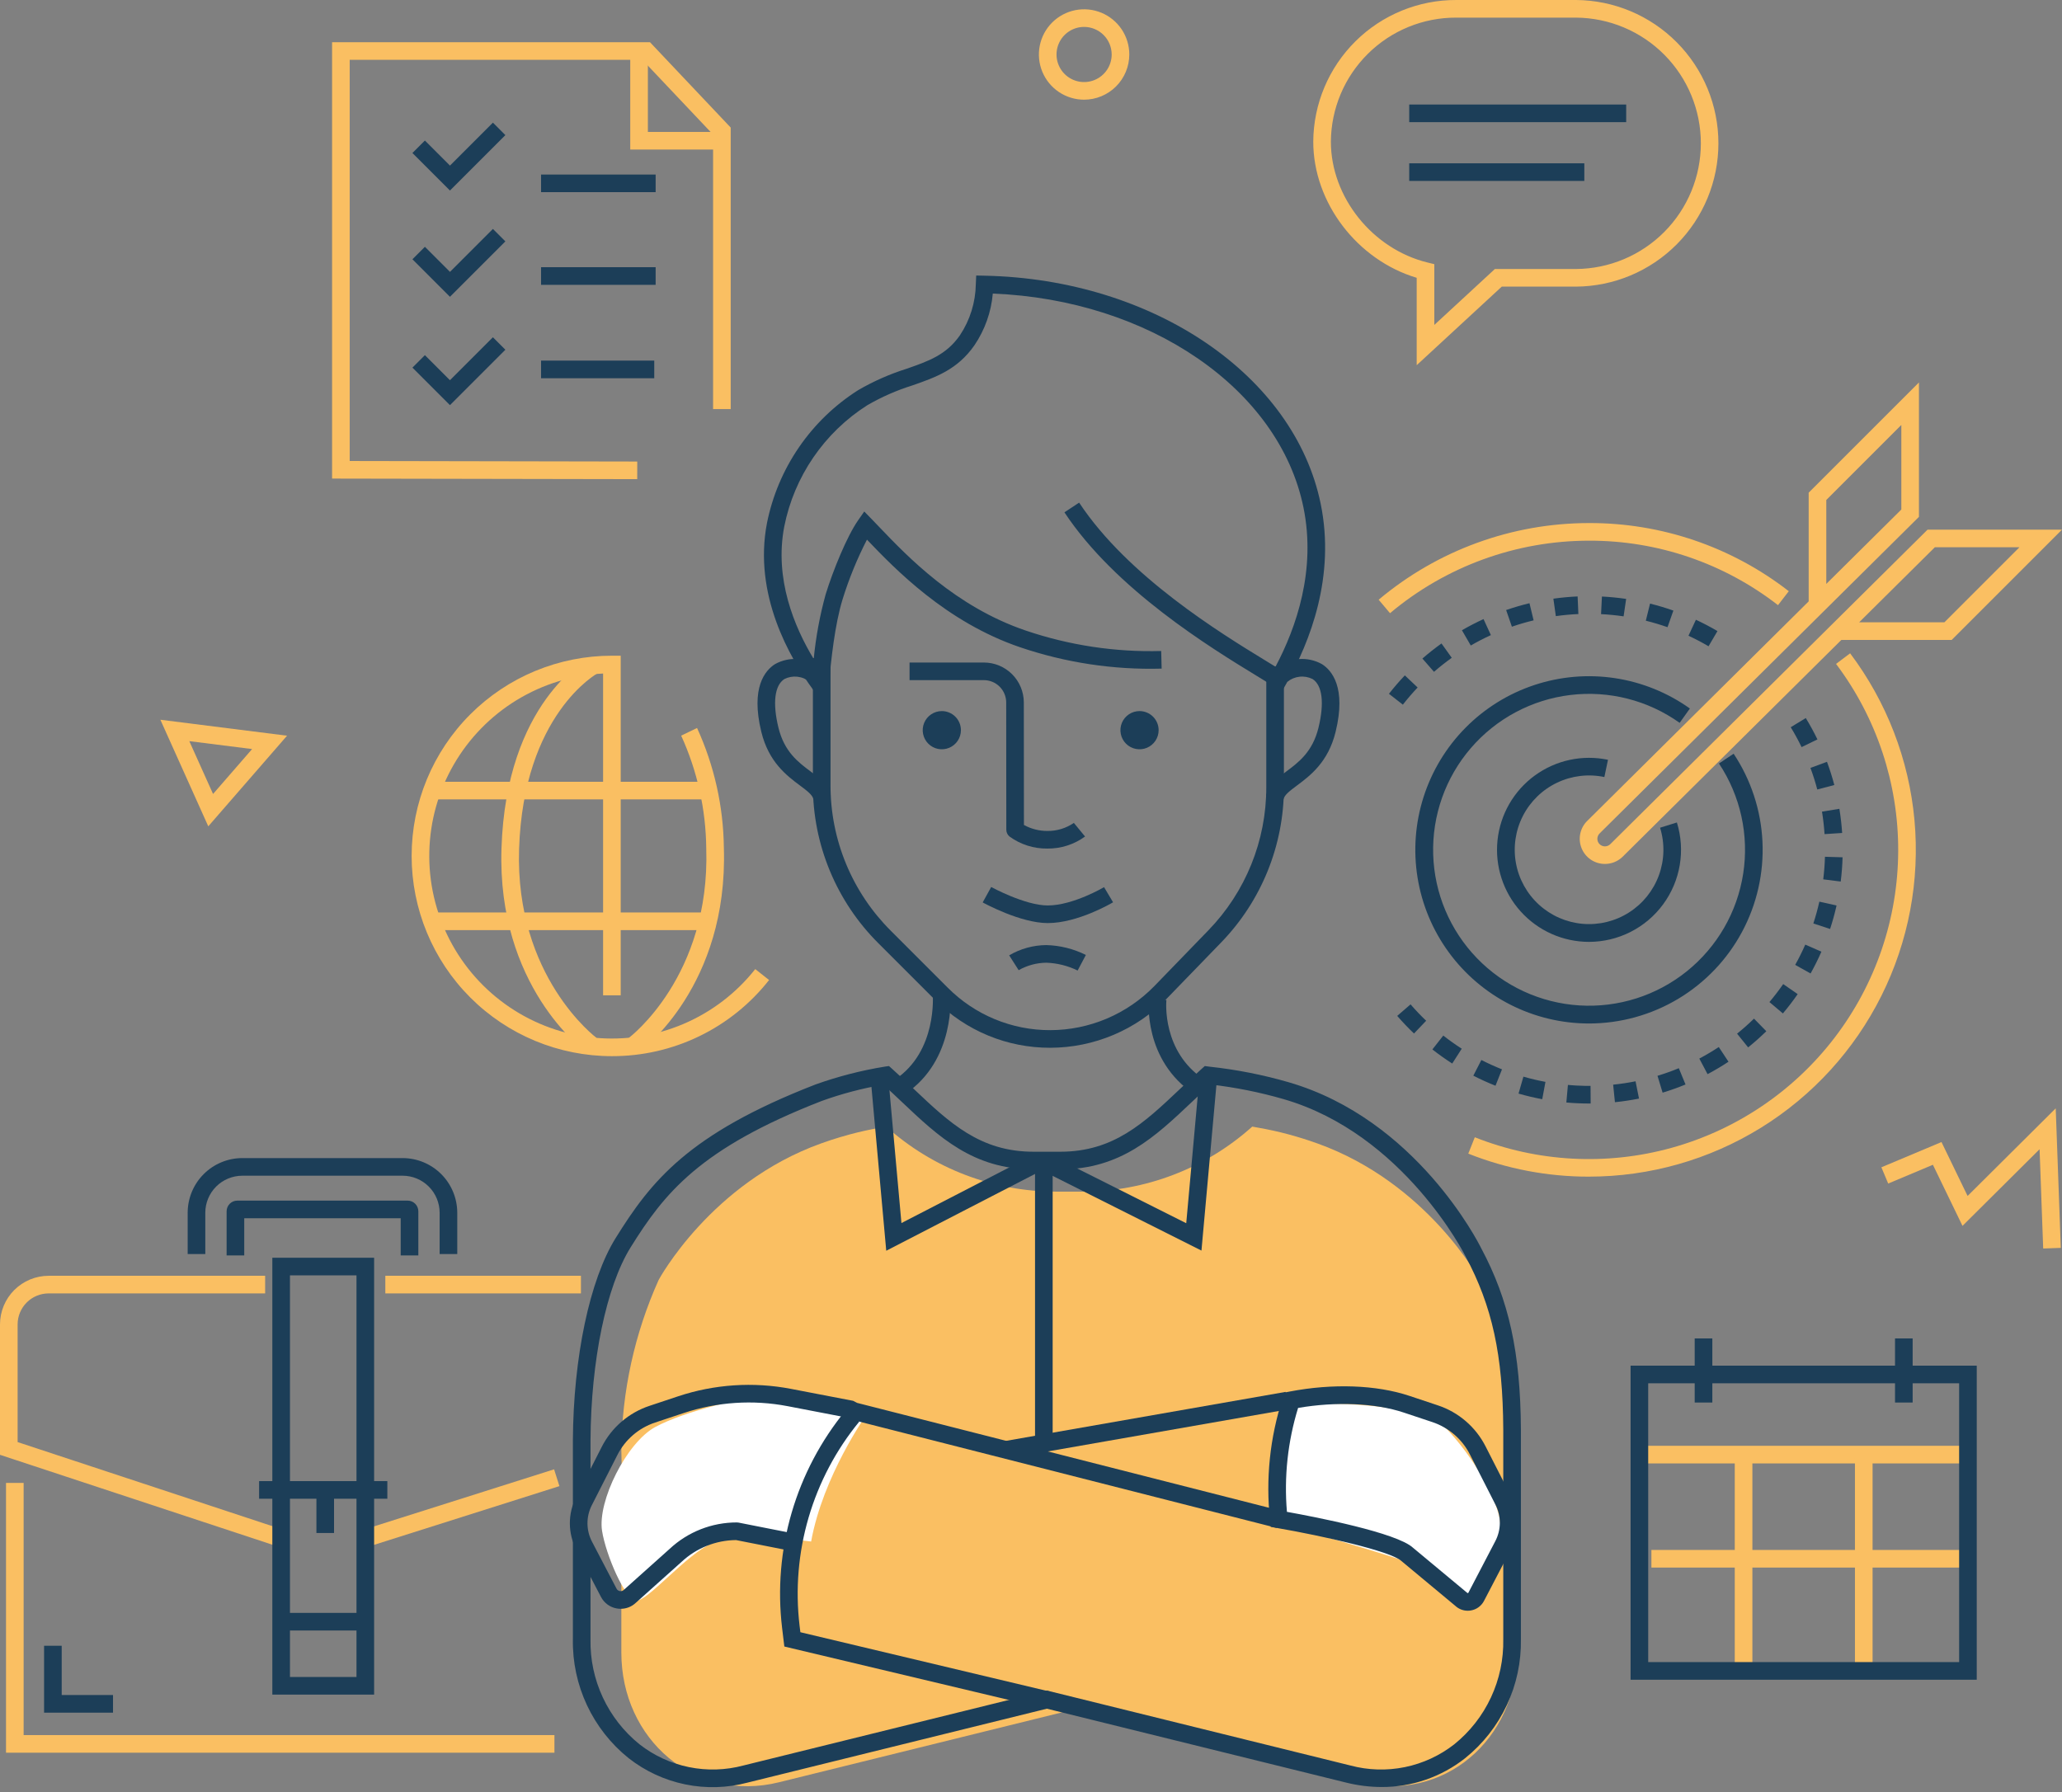 <svg width="245" height="213" viewBox="0 0 245 213" fill="none" xmlns="http://www.w3.org/2000/svg">
<rect x="0" y="0" width="245" height="213" fill="#808080" stroke="none"/>
<path d="M180.362 178.746C180.375 178.347 180.292 177.951 180.119 177.592L180.248 172.369C180.204 165.376 178.694 158.47 175.814 152.098C175.814 152.098 169.631 140.581 156.531 135.882C155.418 135.482 154.289 135.127 153.148 134.817C151.916 134.485 150.669 134.21 149.411 133.994C149.196 133.969 148.98 133.905 148.79 133.88C143.24 138.864 136.042 141.617 128.583 141.608H125.504C118.045 141.617 110.846 138.864 105.297 133.88C105.107 133.905 104.892 133.969 104.675 133.994C103.418 134.21 102.171 134.485 100.939 134.817C100.939 134.817 99.216 135.273 97.556 135.881C84.456 140.581 78.261 152.097 78.261 152.097C75.393 158.474 73.883 165.377 73.826 172.369C73.826 172.369 73.907 175.798 73.881 175.93C73.812 176.278 73.826 196.389 73.826 196.389C73.826 206.702 82.556 214.278 92.565 211.796L127.037 203.281L161.522 211.795C171.531 214.278 180.248 206.702 180.248 196.389V185.049C180.221 185.052 180.195 185.059 180.171 185.069L180.362 178.746Z" fill="#FABF62"/>
<path d="M151.751 180.979C150.966 175.678 153.42 166.901 153.42 166.901C153.42 166.901 168.369 165.935 172.163 170.1C175.956 174.265 178.41 179.396 178.261 181.478C178.112 183.561 173.703 191.125 173.703 191.125C173.703 191.125 170.229 186.983 168.221 186.015C166.212 185.048 151.751 180.979 151.751 180.979ZM71.535 181.925C70.978 178.399 74.435 171.438 77.856 169.579C81.278 167.72 88.938 165.786 91.839 166.009C94.739 166.233 102.921 168.166 102.921 168.166C102.921 168.166 97.789 175.38 96.375 183.189C96.375 183.189 87.773 182.024 84.649 183.363C81.525 184.703 76.915 190.354 75.576 190.206C74.237 190.057 71.981 184.751 71.535 181.925Z" fill="white"/>
<path d="M164.176 212.362C162.75 212.359 161.329 212.182 159.946 211.837L124.388 203.054L88.829 211.836C86.409 212.48 83.872 212.554 81.418 212.05C78.965 211.546 76.662 210.479 74.691 208.933C72.582 207.24 70.889 205.087 69.741 202.638C68.593 200.189 68.021 197.51 68.068 194.806V183.079H70.162V194.807C70.116 197.193 70.617 199.558 71.626 201.72C72.635 203.883 74.125 205.787 75.983 207.285C77.705 208.632 79.716 209.56 81.859 209.997C84.001 210.434 86.216 210.368 88.328 209.804L124.388 200.897L160.448 209.804C162.56 210.369 164.774 210.435 166.917 209.998C169.059 209.561 171.071 208.632 172.793 207.285C174.651 205.787 176.141 203.883 177.15 201.72C178.159 199.558 178.659 197.193 178.613 194.807V169.856C178.563 161.005 177.307 155.238 174.13 149.293C174.044 149.118 166.785 134.755 152.518 130.617C149.679 129.797 146.777 129.215 143.841 128.879C143.085 129.569 142.337 130.266 141.595 130.972C137.254 135.08 133.153 138.96 125.989 138.96H122.787C115.622 138.96 111.521 135.08 107.179 130.972C106.462 130.294 105.725 129.596 104.962 128.903C102.466 129.328 100.013 129.974 97.631 130.835C83.118 136.475 78.912 141.827 74.923 148.239C72.04 152.873 70.215 161.664 70.162 171.183V179.069H68.068V171.177C68.124 161.288 70.069 152.076 73.146 147.132C77.343 140.385 81.756 134.757 96.873 128.883C99.558 127.921 102.326 127.208 105.142 126.751L105.623 126.683L105.986 127.007C106.904 127.828 107.775 128.653 108.619 129.45C112.824 133.43 116.456 136.866 122.787 136.866H125.989C132.32 136.866 135.951 133.43 140.157 129.451C141 128.653 141.871 127.828 142.789 127.007L143.152 126.683L143.718 126.76C146.894 127.101 150.034 127.719 153.102 128.606C168.272 133.006 175.684 147.711 175.993 148.336C179.286 154.499 180.656 160.74 180.708 169.85V194.806C180.755 197.51 180.182 200.189 179.034 202.638C177.886 205.086 176.192 207.24 174.084 208.933C171.264 211.163 167.771 212.372 164.176 212.362V212.362ZM152.501 94.988L150.447 94.582C150.706 93.269 151.745 92.493 152.845 91.671C154.305 90.582 155.958 89.347 156.66 86.468C157.373 83.541 157.116 81.436 155.953 80.693C155.472 80.454 154.933 80.358 154.399 80.419C153.866 80.48 153.361 80.694 152.947 81.035L151.641 79.398C152.395 78.782 153.318 78.408 154.288 78.325C155.258 78.241 156.231 78.451 157.08 78.929C158.234 79.666 159.979 81.69 158.694 86.963C157.814 90.573 155.666 92.178 154.098 93.349C153.264 93.973 152.604 94.465 152.501 94.988ZM96.65 94.988C96.547 94.464 95.888 93.973 95.053 93.349C93.485 92.178 91.336 90.574 90.456 86.964C89.172 81.69 90.917 79.666 92.072 78.929C92.921 78.451 93.894 78.241 94.864 78.325C95.834 78.408 96.756 78.782 97.511 79.398L96.205 81.035C95.791 80.694 95.286 80.479 94.753 80.419C94.219 80.358 93.68 80.453 93.199 80.693C92.036 81.436 91.778 83.541 92.49 86.468C93.192 89.346 94.847 90.582 96.306 91.671C97.406 92.493 98.445 93.269 98.705 94.582L96.65 94.988Z" fill="#1C3E58"/>
<path d="M105.301 148.633L103.515 128.865L105.602 128.677L107.106 145.344L122.668 137.31L123.63 139.171L105.301 148.633ZM142.754 148.614L123.96 139.176L124.899 137.304L140.945 145.363L142.452 128.677L144.537 128.865L142.754 148.614ZM98.233 84.176L96.591 81.937C93.847 78.199 89.491 70.662 91.127 62.172C91.772 58.942 93.063 55.877 94.925 53.161C96.786 50.444 99.179 48.133 101.958 46.367C103.775 45.31 105.704 44.458 107.709 43.826C110.347 42.906 112.431 42.179 114.06 39.836C115.256 38.034 115.91 35.928 115.944 33.766L115.988 32.742L117.012 32.763C137.01 33.178 153.795 44.584 156.923 59.884C158.682 68.481 155.675 76.237 152.843 81.23L152.291 82.203L151.355 81.587C150.853 81.255 150.141 80.821 149.272 80.29C143.841 76.97 132.538 70.063 126.473 60.884L128.219 59.729C134.028 68.519 145.062 75.263 150.364 78.503C150.801 78.77 151.198 79.013 151.55 79.231C154.032 74.55 156.392 67.737 154.872 60.303C151.989 46.205 136.549 35.627 117.961 34.887C117.77 37.087 117.019 39.202 115.78 41.03C113.762 43.933 111.157 44.841 108.399 45.803C106.534 46.387 104.739 47.176 103.048 48.156C100.515 49.768 98.336 51.876 96.641 54.353C94.945 56.83 93.769 59.624 93.184 62.568C91.986 68.782 94.379 74.508 96.682 78.309C96.934 75.707 97.411 73.13 98.108 70.61C98.984 67.772 100.632 63.727 101.964 61.822L102.689 60.785L103.572 61.692C103.848 61.975 104.149 62.29 104.472 62.629C107.855 66.168 113.518 72.092 121.88 74.934C127.056 76.69 132.504 77.513 137.969 77.363L138.023 79.456C132.311 79.614 126.617 78.755 121.207 76.917C112.403 73.924 106.307 67.577 103.009 64.128C101.838 66.406 100.868 68.781 100.11 71.228C99.189 74.217 98.737 78.471 98.478 81.41L98.233 84.176Z" fill="#1C3E58"/>
<path d="M122.979 138.807H125.073V171.432H122.979V138.807Z" fill="#1C3E58"/>
<path d="M119.319 171.263L152.75 165.408L153.111 167.471L119.681 173.326L119.319 171.263Z" fill="#1C3E58"/>
<path d="M73.751 191.184C73.598 191.184 73.447 191.171 73.297 191.145C72.895 191.078 72.514 190.918 72.185 190.678C71.856 190.438 71.588 190.125 71.401 189.763L68.479 184.164C67.978 183.202 67.714 182.134 67.709 181.049C67.703 179.964 67.957 178.894 68.448 177.927L71.487 171.96C72.662 169.64 74.707 167.879 77.176 167.063L80.566 165.933C84.887 164.495 89.505 164.19 93.977 165.047L101.367 166.467L101.844 166.714L152.201 179.539L151.684 181.569L101.092 168.684L100.672 168.466L93.582 167.103C89.462 166.314 85.209 166.596 81.23 167.92L77.838 169.049C75.892 169.693 74.279 171.081 73.353 172.91L70.315 178.878C69.974 179.547 69.799 180.288 69.802 181.039C69.806 181.79 69.989 182.53 70.335 183.196L73.258 188.794C73.296 188.869 73.352 188.934 73.42 188.983C73.488 189.033 73.566 189.066 73.649 189.08C73.732 189.095 73.817 189.089 73.898 189.065C73.978 189.041 74.052 188.998 74.114 188.941L79.559 184.067C81.728 182.04 84.587 180.915 87.555 180.92L87.759 180.94L94.228 182.218L93.822 184.272L87.456 183.016C85.045 183.037 82.731 183.964 80.972 185.612L75.527 190.486C75.045 190.936 74.41 191.185 73.751 191.183V191.184Z" fill="#1C3E58"/>
<path d="M124.28 203.063L93.192 195.665L92.924 193.434C92.379 188.842 92.768 184.188 94.066 179.75C95.365 175.312 97.546 171.182 100.479 167.608L102.095 168.94C99.341 172.295 97.294 176.172 96.075 180.338C94.856 184.504 94.491 188.873 95.002 193.183L95.097 193.966L124.765 201.027L124.28 203.063ZM174.388 191.413C173.838 191.413 173.308 191.203 172.908 190.826L166.511 185.504C165.258 184.335 157.142 182.517 151.764 181.586L150.985 181.451L150.902 180.666C150.37 175.784 150.88 170.845 152.398 166.174L152.621 165.484L153.228 165.367C158.348 164.383 163.529 164.569 167.444 165.873L170.832 167.003C173.3 167.819 175.345 169.579 176.519 171.899L179.559 177.866C180.05 178.833 180.304 179.904 180.299 180.989C180.293 182.074 180.029 183.142 179.528 184.105L176.326 190.241C176.172 190.539 175.95 190.798 175.678 190.996C175.407 191.194 175.093 191.326 174.761 191.381C174.638 191.402 174.513 191.413 174.388 191.413ZM152.909 179.661C156.303 180.272 165.977 182.141 167.896 183.934L174.292 189.256C174.345 189.303 174.365 189.324 174.408 189.316C174.421 189.315 174.434 189.31 174.445 189.302C174.455 189.295 174.464 189.284 174.469 189.272L177.671 183.136C178.018 182.47 178.201 181.731 178.205 180.979C178.209 180.228 178.033 179.486 177.692 178.817L174.653 172.849C173.728 171.02 172.115 169.632 170.169 168.989L166.781 167.86C163.403 166.735 158.754 166.536 154.234 167.313C153.005 171.306 152.555 175.498 152.909 179.661ZM124.492 109.695C121.252 109.695 116.943 107.342 116.76 107.242L117.77 105.408C117.81 105.429 121.791 107.601 124.491 107.601C127.495 107.601 131.143 105.447 131.18 105.425L132.251 107.224C132.082 107.325 128.065 109.695 124.491 109.695L124.492 109.695ZM124.434 100.84C122.824 100.86 121.25 100.358 119.948 99.409C119.828 99.311 119.732 99.187 119.666 99.047C119.6 98.908 119.566 98.755 119.566 98.6L119.553 83.473C119.551 82.771 119.271 82.098 118.774 81.601C118.277 81.105 117.604 80.826 116.901 80.825H108.07V78.731H116.901C118.159 78.732 119.364 79.232 120.254 80.121C121.143 81.01 121.644 82.215 121.647 83.472L121.66 98.035C122.509 98.504 123.464 98.748 124.434 98.746C125.561 98.763 126.665 98.429 127.592 97.791L128.922 99.408C127.62 100.357 126.045 100.859 124.434 100.84Z" fill="#1C3E58"/>
<path d="M124.789 124.513C122.251 124.52 119.738 124.024 117.393 123.053C115.049 122.082 112.921 120.655 111.131 118.856L104.376 112.101C101.898 109.637 99.934 106.706 98.597 103.478C97.26 100.25 96.576 96.788 96.585 93.294V78.209H98.68V93.294C98.671 96.513 99.301 99.702 100.533 102.676C101.765 105.65 103.574 108.35 105.857 110.62L112.612 117.376C114.207 118.98 116.105 120.251 118.195 121.117C120.285 121.983 122.526 122.425 124.789 122.419C127.096 122.414 129.378 121.948 131.502 121.048C133.626 120.148 135.549 118.833 137.158 117.18L143.552 110.58C147.991 106.016 150.469 99.897 150.456 93.53V79.195H152.55V93.53C152.565 100.441 149.875 107.083 145.056 112.037L138.662 118.638C136.857 120.492 134.701 121.967 132.318 122.976C129.936 123.985 127.376 124.508 124.789 124.513Z" fill="#1C3E58"/>
<path d="M65.877 208.284H0.714V176.223H2.808V206.19H65.877V208.284Z" fill="#FABF62"/>
<path d="M34.358 191.669H43.165V193.763H34.358V191.669ZM30.787 176.009H46.022V178.103H30.787V176.009Z" fill="#1C3E58"/>
<path d="M42.849 181.891L65.835 174.609L66.468 176.606L43.482 183.889L42.849 181.891Z" fill="#FABF62"/>
<path d="M45.783 151.608H69.026V153.702H45.783V151.608ZM33.315 183.883L0 172.885V157.387C0.002 155.855 0.611 154.387 1.694 153.303C2.778 152.22 4.247 151.611 5.779 151.609H31.503V153.703H5.778C4.801 153.704 3.864 154.092 3.174 154.783C2.483 155.474 2.094 156.411 2.094 157.387V171.371L33.971 181.895L33.315 183.883Z" fill="#FABF62"/>
<path d="M44.451 201.38H32.358V149.465H44.451V201.38ZM34.453 199.286H42.357V151.559H34.453V199.286Z" fill="#1C3E58"/>
<path d="M37.596 177.391H39.69V182.175H37.596V177.391ZM49.705 149.19H47.61V144.771H29.02V149.19H26.925V143.945C26.926 143.609 27.059 143.286 27.297 143.049C27.535 142.811 27.857 142.677 28.193 142.677H48.437C48.773 142.677 49.095 142.811 49.333 143.049C49.571 143.286 49.704 143.609 49.705 143.945V149.19Z" fill="#1C3E58"/>
<path d="M54.33 149.025H52.236V144.115C52.234 142.949 51.771 141.831 50.946 141.007C50.122 140.182 49.004 139.718 47.838 139.717H28.792C27.626 139.718 26.508 140.182 25.683 141.006C24.859 141.83 24.395 142.948 24.393 144.114V149.025H22.299V144.115C22.301 142.394 22.985 140.743 24.203 139.526C25.42 138.309 27.07 137.624 28.791 137.622H47.838C49.559 137.624 51.209 138.309 52.426 139.526C53.643 140.743 54.328 142.393 54.33 144.114V149.025ZM13.427 203.524H5.237V195.573H7.331V201.429H13.427V203.524ZM188.798 111.929C187.267 111.927 185.753 111.605 184.355 110.981C182.956 110.358 181.704 109.448 180.68 108.31C179.655 107.172 178.881 105.832 178.407 104.376C177.933 102.92 177.771 101.381 177.929 99.858C178.088 98.335 178.565 96.862 179.329 95.535C180.093 94.209 181.128 93.057 182.365 92.155C183.602 91.253 185.015 90.621 186.512 90.3C188.01 89.979 189.557 89.975 191.056 90.29L190.625 92.34C188.728 91.941 186.752 92.178 185.003 93.013C183.253 93.848 181.827 95.236 180.944 96.962C180.062 98.688 179.771 100.657 180.118 102.564C180.465 104.472 181.43 106.212 182.864 107.517C184.298 108.822 186.121 109.618 188.053 109.784C189.984 109.95 191.917 109.476 193.552 108.434C195.188 107.393 196.435 105.843 197.102 104.022C197.769 102.202 197.818 100.213 197.243 98.362L199.242 97.74C199.75 99.377 199.867 101.111 199.582 102.801C199.298 104.492 198.62 106.092 197.604 107.472C196.588 108.853 195.262 109.975 193.732 110.749C192.203 111.523 190.513 111.927 188.799 111.929H188.798Z" fill="#1C3E58"/>
<path d="M188.798 121.628C185.549 121.627 182.346 120.86 179.45 119.388C176.553 117.916 174.045 115.781 172.13 113.156C170.215 110.532 168.947 107.492 168.428 104.285C167.91 101.077 168.156 97.793 169.148 94.698C170.139 91.604 171.846 88.788 174.132 86.478C176.417 84.169 179.215 82.432 182.299 81.408C185.382 80.385 188.664 80.104 191.877 80.588C195.09 81.073 198.142 82.309 200.787 84.197L199.57 85.9C195.806 83.216 191.176 82.035 186.587 82.589C181.997 83.143 177.781 85.393 174.765 88.896C171.749 92.399 170.152 96.903 170.286 101.524C170.42 106.144 172.276 110.548 175.491 113.87C178.705 117.192 183.045 119.193 187.658 119.48C192.272 119.767 196.826 118.319 200.427 115.421C204.028 112.522 206.416 108.383 207.121 103.814C207.827 99.246 206.8 94.579 204.241 90.729L205.983 89.568C208.049 92.677 209.233 96.287 209.41 100.016C209.586 103.744 208.748 107.451 206.984 110.74C205.221 114.03 202.598 116.78 199.396 118.697C196.193 120.614 192.531 121.627 188.798 121.628Z" fill="#1C3E58"/>
<path d="M190.688 102.667C190.092 102.668 189.51 102.49 189.016 102.156C188.522 101.823 188.139 101.35 187.916 100.797C187.693 100.244 187.64 99.638 187.765 99.055C187.889 98.472 188.185 97.94 188.615 97.527L214.9 71.465V58.549L228.004 45.446V61.421L227.694 61.728L190.078 99.024C189.989 99.108 189.918 99.208 189.869 99.32C189.82 99.432 189.794 99.552 189.792 99.674C189.791 99.793 189.814 99.912 189.859 100.022C189.904 100.133 189.971 100.233 190.056 100.318C190.223 100.483 190.448 100.577 190.684 100.579C190.919 100.581 191.146 100.492 191.316 100.329L229.028 62.941H245L231.895 76.045H218.785L192.779 101.828C192.217 102.368 191.468 102.669 190.688 102.667ZM220.898 73.951H231.027L239.944 65.035H229.89L220.898 73.951ZM216.994 59.417V69.389L225.91 60.549V50.501L216.994 59.417Z" fill="#FABF62"/>
<path d="M166.683 83.739L165.031 82.45C165.625 81.69 166.255 80.96 166.918 80.26L168.438 81.7C167.821 82.351 167.235 83.032 166.683 83.739ZM170.382 79.838L169.006 78.259C169.733 77.626 170.49 77.028 171.273 76.466L172.492 78.169C171.763 78.692 171.059 79.248 170.382 79.838V79.838ZM203.003 76.8C202.229 76.345 201.433 75.928 200.619 75.549L201.503 73.65C202.377 74.057 203.231 74.506 204.063 74.994L203.003 76.8ZM174.752 76.71L173.702 74.897C174.533 74.416 175.397 73.969 176.27 73.57L177.141 75.474C176.325 75.847 175.528 76.26 174.752 76.71ZM198.129 74.533C197.282 74.235 196.422 73.978 195.551 73.762L196.053 71.73C196.987 71.96 197.919 72.239 198.826 72.558L198.129 74.533ZM179.638 74.474L178.954 72.495C179.865 72.18 180.791 71.909 181.728 71.683L182.219 73.72C181.347 73.929 180.485 74.181 179.638 74.474ZM192.911 73.244C192.022 73.114 191.128 73.026 190.232 72.981L190.336 70.889C191.298 70.938 192.267 71.032 193.214 71.172L192.911 73.244ZM184.859 73.218L184.567 71.144C185.523 71.01 186.484 70.921 187.447 70.879L187.538 72.971C186.644 73.01 185.744 73.093 184.859 73.218ZM188.801 131.137C187.902 131.137 187.003 131.097 186.108 131.017L186.295 128.93C186.944 128.989 187.608 129.024 188.268 129.037C188.449 129.04 188.63 129.042 188.81 129.042L188.984 129.042L188.997 131.136H188.803L188.801 131.137ZM191.881 130.981L191.67 128.897C192.563 128.807 193.45 128.673 194.33 128.497L194.742 130.551C193.8 130.739 192.838 130.884 191.881 130.981ZM183.243 130.625C182.294 130.448 181.354 130.226 180.427 129.958L181.007 127.946C181.87 128.194 182.744 128.401 183.626 128.566L183.243 130.625ZM197.545 129.847L196.937 127.844C197.796 127.583 198.642 127.282 199.471 126.94L200.268 128.877C199.378 129.243 198.46 129.57 197.545 129.847ZM177.69 129.024C176.793 128.668 175.914 128.269 175.056 127.828L176.011 125.965C176.81 126.374 177.627 126.745 178.462 127.076L177.69 129.024ZM202.887 127.648L201.907 125.797C202.699 125.377 203.471 124.919 204.22 124.425L205.373 126.173C204.569 126.704 203.739 127.196 202.887 127.648ZM172.549 126.386C171.737 125.866 170.95 125.306 170.191 124.711L171.486 123.063C172.192 123.618 172.924 124.138 173.679 124.623L172.549 126.386ZM207.708 124.468L206.393 122.837C207.092 122.274 207.763 121.678 208.404 121.05L209.869 122.548C209.179 123.222 208.458 123.862 207.708 124.468ZM168.007 122.817C167.309 122.152 166.643 121.454 166.012 120.725L167.595 119.354C168.182 120.032 168.802 120.682 169.452 121.301L168.007 122.817ZM211.838 120.432L210.237 119.081C210.814 118.397 211.364 117.678 211.874 116.944L213.595 118.137C213.045 118.929 212.459 119.695 211.838 120.432H211.838ZM215.126 115.684L213.298 114.662C213.736 113.879 214.136 113.076 214.496 112.254L216.414 113.095C216.027 113.978 215.597 114.842 215.126 115.684ZM217.445 110.394L215.456 109.741C215.735 108.889 215.973 108.024 216.169 107.149L218.213 107.606C218.004 108.544 217.745 109.482 217.445 110.394ZM218.709 104.759L216.63 104.498C216.741 103.617 216.809 102.714 216.836 101.816L218.929 101.877C218.901 102.841 218.827 103.802 218.708 104.759H218.709ZM216.787 99.124C216.728 98.229 216.627 97.337 216.483 96.452L218.55 96.115C218.704 97.059 218.813 98.025 218.878 98.987L216.787 99.124ZM215.923 93.821C215.694 92.953 215.424 92.098 215.112 91.257L217.075 90.529C217.41 91.433 217.703 92.36 217.948 93.287L215.923 93.821ZM214.058 88.783C213.666 87.975 213.236 87.186 212.769 86.42L214.558 85.33C215.059 86.154 215.521 87.001 215.942 87.869L214.058 88.783Z" fill="#1C3E58"/>
<path d="M165.156 72.869L163.808 71.267C170.808 65.386 179.657 62.161 188.799 62.158C197.395 62.13 205.752 64.981 212.538 70.257L211.256 71.914C204.837 66.923 196.931 64.225 188.799 64.253C180.15 64.254 171.779 67.305 165.156 72.869ZM188.798 139.828C183.888 139.836 179.021 138.908 174.457 137.093L175.232 135.147C182.679 138.104 190.89 138.545 198.611 136.403C206.333 134.261 213.143 129.654 218.004 123.284C222.865 116.913 225.511 109.129 225.538 101.115C225.565 93.102 222.972 85.3 218.154 78.897L219.826 77.636C224.166 83.403 226.814 90.265 227.471 97.453C228.128 104.641 226.77 111.87 223.547 118.328C220.325 124.787 215.367 130.219 209.229 134.017C203.091 137.814 196.016 139.826 188.798 139.827V139.828ZM72.704 125.51C66.393 125.51 60.341 123.003 55.879 118.541C51.416 114.079 48.909 108.026 48.909 101.716C48.909 95.405 51.416 89.353 55.879 84.89C60.341 80.428 66.393 77.921 72.704 77.921H73.751V118.28H71.657V80.039C68.029 80.215 64.504 81.298 61.403 83.189C58.303 85.081 55.727 87.72 53.911 90.865C52.095 94.011 51.098 97.562 51.011 101.192C50.923 104.823 51.748 108.418 53.41 111.647C55.073 114.876 57.519 117.636 60.525 119.675C63.53 121.713 67 122.965 70.615 123.315C74.23 123.665 77.874 123.102 81.215 121.677C84.556 120.253 87.486 118.013 89.737 115.163L91.38 116.461C89.159 119.289 86.322 121.573 83.086 123.141C79.85 124.709 76.3 125.519 72.704 125.51Z" fill="#FABF62"/>
<path d="M69.649 125.033C69.216 124.719 59.055 117.139 59.584 100.824C60.141 83.487 69.667 78.34 70.072 78.129L71.038 79.988L70.555 79.059L71.042 79.986C70.953 80.032 62.192 84.861 61.677 100.891C61.187 116.053 70.784 123.269 70.881 123.34L69.649 125.033ZM75.945 125.031L74.71 123.34C74.806 123.27 84.406 116.023 83.914 100.796C83.866 96.179 82.851 91.623 80.936 87.421L82.821 86.51C84.865 90.975 85.95 95.819 86.007 100.729C86.535 117.106 76.378 124.715 75.945 125.031Z" fill="#FABF62"/>
<path d="M51.696 92.901H84.195V94.995H51.696V92.901ZM51.593 108.435H83.921V110.53H51.593V108.435ZM24.747 98.198L19.055 85.53L34.108 87.428L24.747 98.198ZM22.494 88.075L25.315 94.352L29.953 89.015L22.494 88.075ZM242.765 148.368L242.336 136.57L233.177 145.679L229.661 138.417L224.35 140.648L223.539 138.718L230.681 135.716L233.783 142.123L244.254 131.708L244.857 148.292L242.765 148.368ZM168.326 43.399V33.013C161.265 30.9 156.037 24.089 156.037 16.834C156.064 12.349 157.869 8.058 161.057 4.902C164.244 1.746 168.553 -0.017 173.038 0H187.254C191.752 0.029 196.056 1.836 199.226 5.027C202.397 8.217 204.176 12.533 204.176 17.031C204.176 21.529 202.397 25.844 199.226 29.035C196.056 32.225 191.752 34.032 187.254 34.061H178.435L168.326 43.399ZM173.038 2.095C169.108 2.077 165.331 3.619 162.537 6.383C159.742 9.146 158.158 12.905 158.131 16.835C158.131 23.423 163.071 29.597 169.621 31.197L170.42 31.392V38.614L177.615 31.968H187.254C191.198 31.941 194.971 30.355 197.75 27.557C200.529 24.759 202.089 20.975 202.089 17.031C202.089 13.088 200.529 9.304 197.75 6.506C194.971 3.708 191.198 2.122 187.254 2.095H173.038Z" fill="#FABF62"/>
<path d="M167.439 12.422H193.218V14.516H167.439V12.422ZM167.439 19.407H188.243V21.501H167.439V19.407Z" fill="#1C3E58"/>
<path d="M195.265 171.812H234.088V173.907H195.265V171.812Z" fill="#FABF62"/>
<path d="M201.358 159.054H203.453V166.671H201.358V159.054ZM225.16 159.054H227.254V166.671H225.16V159.054Z" fill="#1C3E58"/>
<path d="M206.118 173.336H208.213V199.041H206.118V173.336ZM220.399 173.336H222.494V199.041H220.399V173.336Z" fill="#FABF62"/>
<path d="M196.216 184.189H233.346V186.283H196.216V184.189Z" fill="#FABF62"/>
<path d="M234.87 199.612H193.741V162.291H234.871L234.87 199.612ZM195.835 197.518H232.777V164.386H195.834L195.835 197.518Z" fill="#1C3E58"/>
<path d="M128.809 11.847C127.747 11.847 126.709 11.531 125.825 10.941C124.942 10.351 124.254 9.512 123.847 8.531C123.441 7.55 123.334 6.47 123.541 5.428C123.749 4.386 124.26 3.429 125.011 2.678C125.762 1.927 126.719 1.415 127.761 1.208C128.803 1.001 129.883 1.107 130.864 1.513C131.845 1.92 132.684 2.608 133.275 3.491C133.865 4.374 134.18 5.413 134.18 6.475C134.179 7.899 133.612 9.264 132.605 10.271C131.598 11.278 130.233 11.845 128.809 11.847ZM128.809 3.198C128.161 3.198 127.528 3.39 126.989 3.75C126.45 4.11 126.03 4.622 125.782 5.221C125.534 5.82 125.469 6.478 125.595 7.114C125.722 7.75 126.034 8.334 126.492 8.792C126.95 9.25 127.534 9.562 128.17 9.689C128.806 9.815 129.464 9.75 130.063 9.502C130.662 9.254 131.174 8.834 131.534 8.295C131.894 7.756 132.086 7.123 132.086 6.475C132.085 5.606 131.739 4.773 131.125 4.159C130.511 3.545 129.678 3.199 128.809 3.198ZM75.713 56.94L39.456 56.874V5.016H77.23L86.82 15.16V48.612H84.726V15.994L76.327 7.11H41.55V54.783L75.717 54.846L75.713 56.94Z" fill="#FABF62"/>
<path d="M85.773 17.772H74.885V6.063H76.98V15.678H85.773V17.772Z" fill="#FABF62"/>
<path d="M53.463 22.641L49.003 18.181L50.484 16.7L53.463 19.679L58.567 14.574L60.047 16.056L53.463 22.641ZM53.463 35.27L49.003 30.81L50.484 29.329L53.463 32.308L58.567 27.205L60.047 28.685L53.463 35.27ZM53.463 48.145L49.003 43.686L50.484 42.205L53.463 45.184L58.567 40.08L60.047 41.56L53.463 48.145ZM64.287 31.753H77.901V33.847H64.287V31.753ZM64.287 20.741H77.901V22.835H64.287V20.741ZM64.287 42.854H77.737V44.948H64.287V42.854ZM107.506 130.027L106.348 128.281C111.391 124.936 110.831 118.213 110.824 118.145L112.909 117.952C112.94 118.279 113.58 125.997 107.506 130.027ZM141.907 130.027C135.828 125.993 136.475 118.924 136.506 118.625L138.589 118.838C138.565 119.084 138.058 124.96 143.065 128.281L141.907 130.027ZM128.04 115.334C126.881 114.766 125.615 114.45 124.325 114.405C123.171 114.417 122.038 114.722 121.034 115.292L119.906 113.528C121.246 112.741 122.771 112.321 124.325 112.31C125.957 112.354 127.559 112.754 129.02 113.483L128.04 115.334ZM114.174 86.772C114.174 87.221 114.041 87.659 113.791 88.033C113.542 88.406 113.188 88.697 112.773 88.869C112.358 89.041 111.902 89.086 111.461 88.999C111.021 88.911 110.616 88.695 110.299 88.378C109.981 88.06 109.765 87.656 109.677 87.215C109.589 86.775 109.634 86.319 109.806 85.904C109.978 85.489 110.269 85.134 110.642 84.885C111.016 84.635 111.455 84.502 111.904 84.502C112.202 84.502 112.497 84.561 112.772 84.675C113.048 84.789 113.298 84.956 113.509 85.167C113.72 85.378 113.887 85.628 114.001 85.903C114.115 86.179 114.174 86.474 114.174 86.772V86.772ZM137.665 86.772C137.665 87.221 137.532 87.659 137.283 88.033C137.033 88.406 136.679 88.697 136.264 88.869C135.849 89.041 135.393 89.086 134.953 88.999C134.512 88.911 134.108 88.695 133.79 88.378C133.472 88.06 133.256 87.656 133.169 87.215C133.081 86.775 133.126 86.319 133.298 85.904C133.469 85.489 133.76 85.134 134.134 84.885C134.507 84.635 134.946 84.502 135.395 84.502C135.693 84.502 135.988 84.561 136.264 84.675C136.539 84.789 136.789 84.956 137 85.167C137.211 85.378 137.378 85.628 137.492 85.903C137.606 86.179 137.665 86.474 137.665 86.772V86.772Z" fill="#1C3E58"/>
</svg>
